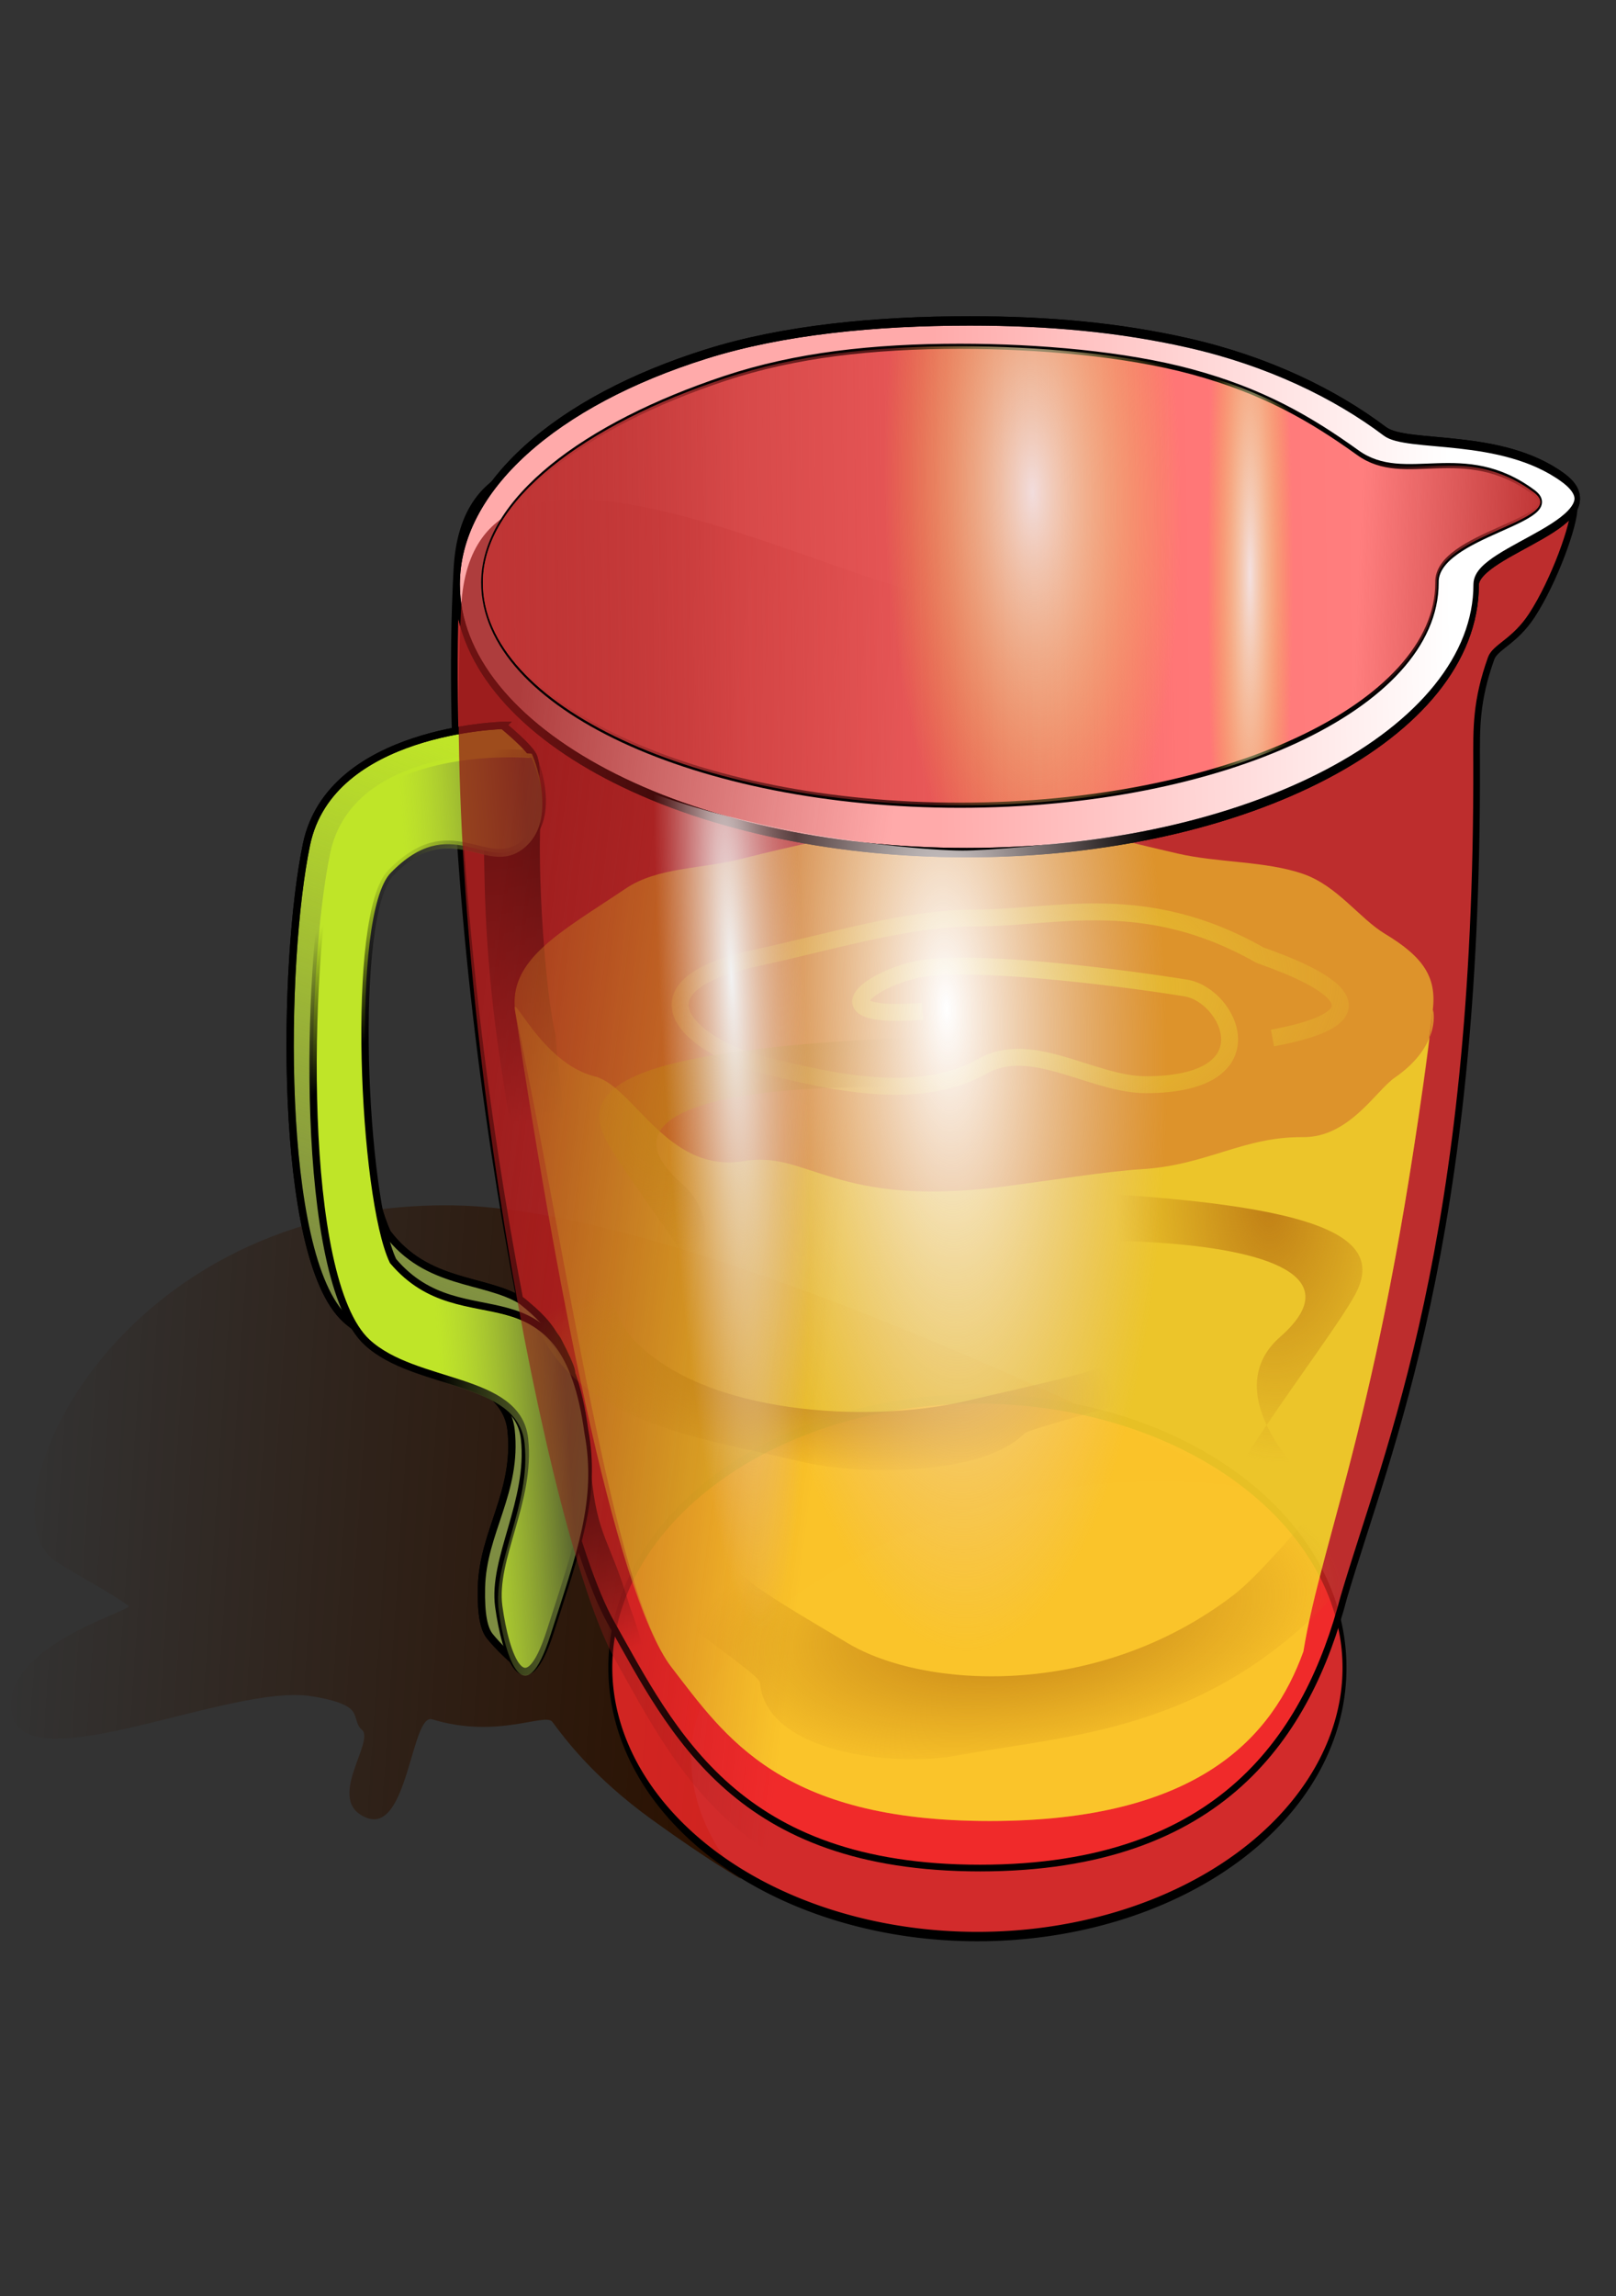 <?xml version="1.0" encoding="UTF-8" standalone="no"?>
<svg
   xmlns:dc="http://purl.org/dc/elements/1.1/"
   xmlns:cc="http://creativecommons.org/ns#"
   xmlns:rdf="http://www.w3.org/1999/02/22-rdf-syntax-ns#"
   xmlns:svg="http://www.w3.org/2000/svg"
   xmlns="http://www.w3.org/2000/svg"
   xmlns:xlink="http://www.w3.org/1999/xlink"
   xmlns:sodipodi="http://sodipodi.sourceforge.net/DTD/sodipodi-0.dtd"
   xmlns:inkscape="http://www.inkscape.org/namespaces/inkscape"
   id="svg15167"
   viewBox="0 0 332.598 472.441"
   version="1.0"
   sodipodi:docname="pitcher.svg"
   width="88mm"
   height="125mm"
   inkscape:version="1.0.2-2 (e86c870879, 2021-01-15)">
  <rect x="0" y="0" width="332.598" height="472.441" fill="#333333" stroke="none"/>
  <sodipodi:namedview
     pagecolor="#ffffff"
     bordercolor="#666666"
     borderopacity="1"
     objecttolerance="10"
     gridtolerance="10"
     guidetolerance="10"
     inkscape:pageopacity="0"
     inkscape:pageshadow="2"
     inkscape:window-width="1920"
     inkscape:window-height="1017"
     id="namedview86"
     showgrid="false"
     units="mm"
     inkscape:zoom="1.3037195"
     inkscape:cx="-64.727891"
     inkscape:cy="212.82347"
     inkscape:window-x="-8"
     inkscape:window-y="-8"
     inkscape:window-maximized="1"
     inkscape:current-layer="svg15167" />
  <defs
     id="defs15169">
    <radialGradient
       id="radialGradient14230"
       xlink:href="#linearGradient11551"
       gradientUnits="userSpaceOnUse"
       cy="270.9"
       cx="773.59"
       gradientTransform="matrix(-1.5646e-6,-0.555,0.081,-9.6025e-8,793.1,540.67)"
       r="102.91" />
    <linearGradient
       id="linearGradient11551">
      <stop
         id="stop11553"
         stop-color="#f2f2f2"
         offset="0" />
      <stop
         id="stop11555"
         stop-color="#e5d92c"
         stop-opacity="0"
         offset="1" />
    </linearGradient>
    <radialGradient
       id="radialGradient11557"
       xlink:href="#linearGradient11551"
       gradientUnits="userSpaceOnUse"
       cy="122.08"
       cx="793.5"
       gradientTransform="matrix(-0.016,-0.555,0.281,-0.003,751.09,541.53)"
       r="102.91" />
    <linearGradient
       id="linearGradient10660"
       y2="104.97"
       xlink:href="#linearGradient10646"
       gradientUnits="userSpaceOnUse"
       x2="836.42"
       y1="107.07"
       x1="871.54" />
    <linearGradient
       id="linearGradient10652"
       y2="108.79"
       xlink:href="#linearGradient10646"
       gradientUnits="userSpaceOnUse"
       x2="800.72"
       y1="111.47"
       x1="665.71" />
    <linearGradient
       id="linearGradient10646">
      <stop
         id="stop10648"
         stop-color="#bf3535"
         offset="0" />
      <stop
         id="stop10650"
         stop-color="#bf3535"
         stop-opacity="0"
         offset="1" />
    </linearGradient>
    <linearGradient
       id="linearGradient10656"
       y2="110.52"
       xlink:href="#linearGradient10646"
       gradientUnits="userSpaceOnUse"
       x2="715.69"
       y1="111.47"
       x1="665.71" />
    <radialGradient
       id="radialGradient14234"
       gradientUnits="userSpaceOnUse"
       cy="94.616"
       cx="416.53"
       gradientTransform="matrix(-0.142,0.006,-0.058,-1.28,319.25,192.31)"
       r="90.641">
      <stop
         id="stop14238"
         stop-color="#f2f2f2"
         offset="0" />
      <stop
         id="stop14240"
         stop-color="#e6c0c0"
         stop-opacity="0"
         offset="1" />
    </radialGradient>
    <radialGradient
       id="radialGradient13337"
       gradientUnits="userSpaceOnUse"
       cy="88.997"
       cx="287.63"
       gradientTransform="matrix(-0.43,0.015,-0.044,-1.258,420.36,187.17)"
       r="90.641">
      <stop
         id="stop13333"
         stop-color="#fff"
         offset="0" />
      <stop
         id="stop13335"
         stop-color="#e6c0c0"
         stop-opacity="0"
         offset="1" />
    </radialGradient>
    <radialGradient
       id="radialGradient8866"
       xlink:href="#linearGradient8848"
       gradientUnits="userSpaceOnUse"
       cy="210.22"
       cx="243.73"
       gradientTransform="matrix(0.821,-0.686,-0.078,-0.573,77.268,369.49)"
       r="52.386" />
    <radialGradient
       id="radialGradient8862"
       xlink:href="#linearGradient8848"
       gradientUnits="userSpaceOnUse"
       cy="215.28"
       cx="221.04"
       gradientTransform="matrix(-0.383,-0.63,0.352,-0.603,358.73,383.32)"
       r="52.386" />
    <radialGradient
       id="radialGradient8858"
       xlink:href="#linearGradient8848"
       gradientUnits="userSpaceOnUse"
       cy="148.4"
       cx="283.16"
       gradientTransform="matrix(-1.074,-0.002,-0.26,0.51,647.59,113.23)"
       r="52.386" />
    <linearGradient
       id="linearGradient8848">
      <stop
         id="stop8850"
         stop-color="#c18016"
         offset="0" />
      <stop
         id="stop8852"
         stop-color="#c18016"
         stop-opacity="0"
         offset="1" />
    </linearGradient>
    <radialGradient
       id="radialGradient8854"
       xlink:href="#linearGradient8848"
       gradientUnits="userSpaceOnUse"
       cy="148.4"
       cx="283.16"
       gradientTransform="matrix(0.996,0.091,-0.031,0.34,-7.018,68.033)"
       r="52.386" />
    <radialGradient
       id="radialGradient8800"
       gradientUnits="userSpaceOnUse"
       cy="77.742"
       cx="304.89"
       gradientTransform="matrix(1.399,-0.148,0.088,0.833,-128.61,58.081)"
       r="53.717">
      <stop
         id="stop8794"
         stop-color="#efe333"
         offset="0" />
      <stop
         id="stop8796"
         stop-color="#efe333"
         stop-opacity="0"
         offset="1" />
    </radialGradient>
    <linearGradient
       id="linearGradient8820"
       y2="115.44"
       gradientUnits="userSpaceOnUse"
       x2="273.26"
       gradientTransform="translate(0.763,6.611)"
       y1="107.16"
       x1="205.48">
      <stop
         id="stop8816"
         stop-color="#931818"
         offset="0" />
      <stop
         id="stop8818"
         stop-color="#931818"
         stop-opacity="0"
         offset="1" />
    </linearGradient>
    <linearGradient
       id="linearGradient15135"
       y2="96.608"
       gradientUnits="userSpaceOnUse"
       x2="752.66"
       y1="94.528"
       x1="846.41">
      <stop
         id="stop15131"
         stop-color="#fff"
         offset="0" />
      <stop
         id="stop15133"
         stop-color="#fff"
         stop-opacity="0"
         offset="1" />
    </linearGradient>
    <linearGradient
       id="linearGradient6971"
       y2="173.12"
       gradientUnits="userSpaceOnUse"
       x2="212.4"
       gradientTransform="matrix(1,0,0,1.664,-11.163,-167.65)"
       y1="170.64"
       x1="234.24">
      <stop
         id="stop4942"
         stop-color="#57622f"
         offset="0" />
      <stop
         id="stop4944"
         stop-color="#9fb644"
         stop-opacity="0"
         offset="1" />
    </linearGradient>
    <linearGradient
       id="linearGradient6974"
       y2="132.92"
       gradientUnits="userSpaceOnUse"
       x2="204.84"
       gradientTransform="matrix(1,0,0,1.664,-11.163,-168.39)"
       y1="145.34"
       x1="212.5">
      <stop
         id="stop4970"
         offset="0" />
      <stop
         id="stop4972"
         stop-opacity="0"
         offset="1" />
    </linearGradient>
    <linearGradient
       id="linearGradient6977"
       y2="118.71"
       gradientUnits="userSpaceOnUse"
       x2="203.96"
       gradientTransform="matrix(1,0,0,1.664,-10.719,-169.13)"
       y1="176.46"
       x1="191.46">
      <stop
         id="stop4962"
         stop-color="#7e8d42"
         offset="0" />
      <stop
         id="stop4964"
         stop-color="#7e8d42"
         stop-opacity="0"
         offset="1" />
    </linearGradient>
    <linearGradient
       id="linearGradient6980"
       y2="161.75"
       xlink:href="#linearGradient5881"
       gradientUnits="userSpaceOnUse"
       x2="227.08"
       gradientTransform="matrix(1,0,0,1.664,-10.719,-169.13)"
       y1="132.13"
       x1="225.3" />
    <linearGradient
       id="linearGradient5881">
      <stop
         id="stop5883"
         offset="0" />
      <stop
         id="stop5885"
         stop-opacity="0"
         offset="1" />
    </linearGradient>
    <linearGradient
       id="linearGradient6989"
       y2="156.31"
       xlink:href="#linearGradient5881"
       gradientUnits="userSpaceOnUse"
       x2="230.33"
       gradientTransform="matrix(1,0,0,1.664,-1.214,-64.44)"
       y1="132.13"
       x1="225.3" />
    <linearGradient
       id="linearGradient7001"
       y2="199.03"
       gradientUnits="userSpaceOnUse"
       x2="137.58"
       gradientTransform="matrix(1,0,0,1.664,-10.719,-169.13)"
       y1="213.1"
       x1="265.37">
      <stop
         id="stop6784"
         stop-color="#2b1100"
         offset="0" />
      <stop
         id="stop6786"
         stop-color="#2b1100"
         stop-opacity="0"
         offset="1" />
    </linearGradient>
  </defs>
  <g
     id="layer1"
     transform="matrix(1.449,0,0,1.449,-235.032,-46.452)">
    <g
       id="g15137"
       transform="matrix(0.801,0,0,0.801,62.146,111.66)">
      <path
         id="path5895"
         d="m 346.5,164.48 c 0,0 -94.81,-49.52 -141.2,-50.17 -60.24,-0.83 -83.85,53.9 -70.72,62.94 3.23,2.22 9.98,5.69 13.1,8.05 1.08,0.81 -21.33,6.63 -20.81,18 0.66,14.58 38.6,-4.47 53.43,-1.95 1.71,0.29 5.08,0.86 6.7,2.16 1.31,1.06 0.89,2.79 2.06,3.73 2.53,2.04 -6.72,12.7 0.88,15.64 7.34,2.85 7.9,-18.59 11.61,-17.46 11.56,3.54 20.04,-1.23 21.3,0.44 2.26,3.02 7.24,9.8 17.65,17.33 10.41,7.53 15.84,10.54 15.84,10.54 0,0 -26.49,-26.72 12.16,-51.99 39.27,-25.68 78,-17.26 78,-17.26 z"
         fill="url(#linearGradient7001)"
         fill-rule="evenodd"
         style="fill:url(#linearGradient7001)" />
      <path
         id="path2958"
         stroke-linejoin="round"
         d="m 851.43,112.36 a 92.86,28.572 0 1 1 -185.72,0 92.86,28.572 0 1 1 185.72,0 z"
         fill-opacity="0.78"
         transform="matrix(0.701,0,0,1.668,-233.52,8.861)"
         stroke="#000000"
         fill="#ff2a2a" />
      <path
         id="path2070"
         stroke-linejoin="round"
         d="m 363.22,183.74 c -6.32,24.08 -21.44,48.05 -64.51,48.05 -43.08,0 -54.4,-23.83 -65.48,-43.56 -12,-21.35 -30.95,-119.97 -27.29,-186.74 2.29,-41.932 69.45,-1.197 88.91,-1.197 14.3,-5e-5 72.44,-24.383 95.27,-14.054 4.79,2.167 13.59,-2.479 13.93,4.22 0.14,3.014 -3.51,13.144 -7.48,19.246 -3.06,4.688 -6.51,5.589 -7.24,7.645 -2.7,7.585 -2.59,12.25 -2.57,18.504 0.26,84.896 -15.78,121.59 -23.54,147.89 z"
         fill-opacity="0.673"
         stroke="#000000"
         stroke-width="1.183"
         fill="#ff2a2a" />
      <path
         id="path5889"
         opacity="0.95"
         d="m 220.46,155.1 c 0,0.65 -0.23,-0.1 -0.23,-0.75 0.09,7.82 5.25,11.54 9.15,25.35 1.07,3.8 3.3,5.57 3.79,11.76 0.33,4.4 -6.43,27.15 -5.69,30.21 2.09,8.69 8.51,-5.63 9.51,-12.27 0.93,-6.17 1.29,-6.1 2.28,-11.96 0.45,-2.64 -0.98,-7.46 -2.7,-12.07 -3.51,-11.99 -5.73,-12.03 -6.85,-23.71 -1.61,-2.68 -3.23,-14.25 -5.15,-13.18 -1.08,0.59 -9,6.62 -4.11,6.62 z"
         fill="url(#linearGradient6989)"
         fill-rule="evenodd"
         style="fill:url(#linearGradient6989)" />
      <path
         id="path4051"
         d="m 214.1,29.223 c 0,0 -30.56,0.702 -34.83,21.07 -4.27,20.368 -5.21,72.977 6.89,84.157 8.5,7.85 28.18,8.61 29.38,19.66 1.2,11.05 -5.04,18.12 -5.25,27.98 -0.11,4.86 0.48,7.34 1.48,8.59 1.02,1.28 4.87,5.51 6.44,5.42 1.15,-0.06 1.32,0.14 2.57,-3.78 4.6,-14.42 6.41,-38.97 4.48,-43.23 -2.38,-9.04 4.43,0.46 -1.46,-10.88 -0.66,-1.26 -5.46,-6.44 -6.49,-7.06 -6.56,-3.94 -16.72,-2.68 -23.7,-11.94 -5.35,-11.22 -10.83,-58.023 -3.58,-65.467 10.7,-10.992 16.82,0.081 23.45,-4.984 4.84,-3.696 7.46,-9.435 6.09,-13.87 -0.51,-1.643 -5.47,-5.666 -5.47,-5.666 z"
         fill-rule="evenodd"
         stroke="#000000"
         stroke-width="1.298px"
         fill="#bfe528" />
      <path
         id="path4986"
         opacity="0.95"
         d="m 210.95,50.417 c 0,0.646 -0.22,-0.107 -0.22,-0.753 0.11,9.965 0.26,23.443 3.65,43.891 0.33,4.4 5.12,21.865 5.86,24.935 2.09,8.69 3.08,-4.5 4.08,-11.15 1.34,-8.944 -0.32,-14.067 -0.88,-23.264 -1.7,-6.346 -3.46,-29.359 -2.55,-40.285 -1.61,-2.679 -3.91,-1.065 -5.83,0 -1.07,0.596 -8.99,6.626 -4.11,6.626 z"
         fill="url(#linearGradient6980)"
         fill-rule="evenodd"
         style="fill:url(#linearGradient6980)" />
      <path
         id="path4958"
         d="m 214.1,29.223 c 0,0 -30.56,0.702 -34.83,21.07 -4.27,20.368 -5.21,72.977 6.89,84.157 8.5,7.85 28.18,8.61 29.38,19.66 1.2,11.05 -5.04,18.12 -5.25,27.98 -0.11,4.86 0.48,7.34 1.48,8.59 1.02,1.28 4.87,5.51 6.44,5.42 1.15,-0.06 1.32,0.14 2.57,-3.78 4.6,-14.42 6.41,-38.97 4.48,-43.23 0.32,-9.48 -1.79,-13.11 -7.95,-17.94 -6.56,-3.94 -16.72,-2.68 -23.7,-11.94 -5.35,-11.22 -10.83,-58.023 -3.58,-65.467 10.7,-10.992 16.82,0.081 23.45,-4.984 4.84,-3.696 7.46,-9.435 6.09,-13.87 -0.51,-1.643 -5.47,-5.666 -5.47,-5.666 z"
         fill-rule="evenodd"
         stroke="#000000"
         stroke-width="1.298px"
         fill="url(#linearGradient6977)"
         style="fill:url(#linearGradient6977)" />
      <path
         id="path4049"
         d="m 219.21,34.236 c 0,0 -2.09,-0.18 -5.27,-0.097 -9.15,0.237 -27.31,2.645 -30.48,17.764 -4.27,20.368 -5.55,75.497 6.55,86.687 8.5,7.85 26.72,6.07 27.92,17.12 1.2,11.05 -5.72,21.21 -4.57,29.71 1.16,8.5 4.58,18.71 9.18,4.3 4.6,-14.42 8.23,-23.83 6.03,-35.66 -4.19,-30.91 -21.37,-15 -33.96,-29.89 -5.34,-11.22 -7.64,-61.372 -0.4,-68.817 10.71,-10.992 16.82,0.081 23.45,-4.984 6.63,-5.065 1.55,-16.133 1.55,-16.133 z"
         fill-rule="evenodd"
         stroke="url(#linearGradient6974)"
         stroke-width="1.298px"
         fill="#bfe528"
         style="stroke:url(#linearGradient6974)" />
      <path
         id="path4053"
         d="m 219.21,34.974 c 0,0 -2.09,-0.179 -5.27,-0.097 -9.15,0.237 -27.31,2.645 -30.48,17.764 -4.27,20.368 -5.55,75.499 6.55,86.679 8.5,7.86 26.72,6.08 27.92,17.13 1.2,11.05 -5.72,21.21 -4.57,29.71 1.16,8.5 4.58,18.71 9.18,4.29 4.6,-14.42 8.23,-23.82 6.03,-35.65 -4.19,-30.91 -21.37,-15 -33.96,-29.9 -5.34,-11.21 -7.64,-61.364 -0.4,-68.809 10.71,-10.992 16.82,0.082 23.45,-4.984 6.63,-5.065 1.55,-16.133 1.55,-16.133 z"
         fill="url(#linearGradient6971)"
         fill-rule="evenodd"
         style="fill:url(#linearGradient6971)" />
      <path
         id="path4976"
         fill-opacity="0"
         d="m 214.1,29.223 c 0,0 -30.56,0.702 -34.83,21.07 -4.27,20.368 -5.21,72.977 6.89,84.157 8.5,7.85 28.18,8.61 29.38,19.66 1.2,11.05 -5.04,18.12 -5.25,27.98 -0.11,4.86 0.48,7.34 1.48,8.59 1.02,1.28 4.87,5.51 6.44,5.42 1.15,-0.06 1.32,0.14 2.57,-3.78 4.6,-14.42 6.41,-38.97 4.48,-43.23 0.03,-15.65 -1.54,-10.38 -7.95,-17.94 -4.4,-9 -16.72,-2.68 -23.7,-11.94 -5.35,-11.22 -8.15,-54.766 -0.9,-62.211 10.7,-10.992 18.26,-1.633 24.89,-6.698 4.84,-3.696 3.34,-10.977 1.97,-15.412 -0.51,-1.643 -5.47,-5.666 -5.47,-5.666 z" />
      <path
         id="path7901"
         d="m 356.04,193.4 c -5.44,15.06 -18.48,30.05 -55.6,30.05 -37.12,0 -46.89,-14.9 -56.43,-27.24 -10.34,-13.35 -21.1,-72.25 -27.71,-116.1 -1.42,-9.446 8.24,-14.338 19.56,-21.964 5.7,-3.844 13.36,-3.411 20.73,-5.311 17.89,-4.614 37.14,-7.63 44.71,-7.63 5.64,0 18.75,3.581 32.46,6.735 7.26,1.669 15.55,1.289 22.27,3.621 6.03,2.094 10,7.911 14.46,10.596 6.83,4.109 9.21,7.69 8.5,13.509 -8.53,69.744 -19.59,93.094 -22.95,113.73 z"
         fill="#feff2a"
         fill-opacity="0.488" />
      <path
         id="path2068"
         stroke-linejoin="round"
         d="m 851.43,112.36 c 0,15.77 -41.6,28.57 -92.86,28.57 -51.26,0 -92.86,-12.8 -92.86,-28.57 0,-10.44 18.23,-19.574 45.42,-24.559 13.88,-2.547 30.67,-3.519 48,-3.519 14.49,0 27.36,0.695 39.86,2.353 14.49,1.923 26.73,5.406 35.81,9.413 4.05,1.789 21.16,0.121 32.41,4.912 10.97,4.67 -15.78,7.68 -15.78,11.4 z"
         transform="matrix(0.973,0,0,1.664,-441.76,-182.73)"
         stroke="#000000"
         fill="#ffaaaa" />
      <path
         id="path7903"
         d="m 356.04,193.4 c -5.44,15.06 -18.48,30.05 -55.6,30.05 -37.12,0 -46.89,-14.9 -56.43,-27.24 -10.34,-13.35 -18.54,-72.71 -27.71,-116.1 -1.01,-4.808 4.43,8.945 14.08,11.335 6.85,1.695 12.9,17.305 26.41,15.015 11.55,-1.95 16.02,8.42 46.11,4.51 8.52,-1.11 18.47,-2.72 24.39,-3.07 11.73,-0.7 17.96,-5.79 28.7,-5.69 8.16,0.08 12.92,-8.245 16.25,-10.54 8.54,-5.881 6.8,-12.471 6.75,-12.004 -0.97,9.175 -2.37,18.08 -3.59,25.944 -7.8,50.09 -16.46,69.95 -19.36,87.79 z"
         fill="#feff2a"
         fill-opacity="0.458" />
      <path
         id="path14242"
         stroke-linejoin="round"
         d="m 851.43,112.36 c 0,15.77 -41.6,28.57 -92.86,28.57 -51.26,0 -92.86,-12.8 -92.86,-28.57 0,-10.44 18.23,-19.574 45.42,-24.559 13.88,-2.547 30.67,-3.519 48,-3.519 14.49,0 27.36,0.695 39.86,2.353 14.49,1.923 26.73,5.406 35.81,9.413 4.05,1.789 21.16,0.121 32.41,4.912 10.97,4.67 -15.78,7.68 -15.78,11.4 z"
         transform="matrix(0.973,0,0,1.664,-441.76,-182.73)"
         stroke="#000000"
         fill="url(#linearGradient15135)"
         style="fill:url(#linearGradient15135)" />
      <path
         id="path8812"
         opacity="0.744"
         d="m 363.98,190.35 c -6.31,24.08 -21.44,48.05 -64.51,48.05 -43.08,0 -54.4,-23.83 -65.48,-43.55 -12,-21.36 -30.95,-119.98 -27.29,-186.75 2.3,-41.931 69.45,-1.196 88.91,-1.196 17.3,0 89.04,-38.148 90.95,0.479 0.29,5.882 0.51,11.573 0.67,17.081 2.78,97.856 -14.96,137.81 -23.25,165.89 z"
         fill="url(#linearGradient8820)"
         style="fill:url(#linearGradient8820)" />
      <path
         id="path7905"
         opacity="0.663"
         d="M 350.56,84.641 C 379.32,79.32 347.4,69.862 348.19,69.862 327.85,58.37 312.13,63.359 297.94,63.359 c -12.27,0 -25.49,4.182 -39.01,7.094 -23.45,5.048 -11.58,15.726 1.18,18.917 12.06,3.016 27.64,6.709 39.01,0.279 8.77,-4.955 19.51,3.268 28.97,3.268 22.36,0 14.92,-15.876 7.1,-17.144 -10.06,-1.628 -35.06,-4.929 -46.11,-3.547 -8.58,1.072 -20.7,9.222 -0.6,7.685"
         stroke="url(#radialGradient8800)"
         stroke-width="3"
         fill="none"
         style="stroke:url(#radialGradient8800)" />
      <path
         id="path8838"
         d="m 227.19,120.89 c -0.19,0.77 -0.19,0.77 0,0 1.54,-6.37 5.43,12.18 9.87,16.99 12.64,13.72 42.15,15.01 58.72,11.21 2.58,-0.59 5.15,-1.19 7.73,-1.78 1.92,-0.44 13.26,-3.04 15.07,-3.82 4.49,-1.93 7.22,3.08 12.74,3.04 5.22,-0.04 -23.69,7.14 -24.75,8.22 -7.5,7.6 -29.58,7.42 -39.54,5 -16.31,-3.95 -38.61,-6.33 -46.61,-23.47 -2.3,-4.91 -0.81,-16.14 1.43,-20.94 1.63,-3.52 5.9,3.23 5.34,5.55 z"
         fill="url(#radialGradient8854)"
         fill-rule="evenodd"
         style="fill:url(#radialGradient8854)" />
      <path
         id="path8856"
         d="m 368.07,159.5 c -0.47,1.17 -0.47,1.17 0,0 3.92,-9.68 -15.86,17.36 -24.43,23.91 -24.4,18.64 -55.02,16.49 -68.33,8.55 -2.07,-1.23 -4.14,-2.47 -6.2,-3.7 -1.55,-0.92 -10.65,-6.36 -11.79,-7.77 -2.85,-3.48 -9.87,3.59 -15.36,2.77 -5.19,-0.78 17.57,13.89 17.71,15.63 0.98,12.34 23.22,15.12 35.25,12.9 19.7,-3.64 44.04,-4.09 66.74,-28.47 6.5,-6.99 14.64,-23.89 16.52,-31.34 1.38,-5.45 -8.68,3.99 -10.11,7.52 z"
         fill="url(#radialGradient8858)"
         fill-rule="evenodd"
         style="fill:url(#radialGradient8858)" />
      <path
         id="path8860"
         d="m 371.62,170.23 c -0.47,-1.23 -0.47,-1.23 0,0 3.91,10.22 -36.56,-17.77 -19.71,-32.59 24.68,-21.7 -59.74,-18.77 -73.05,-12.67 -2.07,0.95 -4.14,1.9 -6.21,2.85 -1.54,0.71 -10.64,4.89 -11.79,6.14 -2.84,3.1 -9.86,-4.94 -15.35,-4.88 -5.19,0.06 17.57,-11.47 17.71,-13.19 0.98,-12.2 28.25,-4.91 39.97,-4.49 52.7,1.87 68.28,7.21 62.01,18.76 -4.87,8.99 -29.1,38.91 -27.22,46.62 1.38,5.64 35.07,-2.82 33.64,-6.55 z"
         fill="url(#radialGradient8862)"
         fill-rule="evenodd"
         style="fill:url(#radialGradient8862)" />
      <path
         id="path8864"
         d="m 226.09,143.04 c 0.47,-1.23 0.47,-1.23 0,0 -3.91,10.22 36.56,-17.77 19.71,-32.6 -24.67,-21.698 59.74,-18.764 73.05,-12.659 2.07,0.949 4.14,1.899 6.21,2.849 1.54,0.71 10.64,4.89 11.79,6.14 2.84,3.09 9.86,-4.95 15.35,-4.88 5.19,0.05 -17.57,-11.469 -17.71,-13.194 -0.98,-12.203 -28.24,-4.911 -39.97,-4.49 -52.7,1.869 -68.28,7.208 -62.01,18.764 4.87,8.99 29.1,38.91 27.22,46.62 -1.38,5.64 -35.07,-2.82 -33.64,-6.55 z"
         fill="url(#radialGradient8866)"
         fill-rule="evenodd"
         style="fill:url(#radialGradient8866)" />
      <path
         id="path12444"
         d="m 363.98,190.35 c -6.31,24.08 -21.44,48.05 -64.51,48.05 -43.08,0 -54.4,-23.83 -65.48,-43.55 -12,-21.36 -30.95,-119.98 -27.29,-186.75 1.04,-19.006 -4.71,5.195 11.06,20.324 18.89,18.121 67.21,22.99 77.85,22.99 7.97,0 53.28,-3.499 72.21,-18.648 22.15,-17.723 17.71,-46.209 18.74,-25.383 0.29,5.882 0.51,11.573 0.67,17.081 2.78,97.856 -14.96,137.81 -23.25,165.89 z"
         fill="url(#radialGradient13337)"
         style="fill:url(#radialGradient13337)" />
      <path
         id="path14232"
         d="m 363.98,190.35 c -6.31,24.08 -21.44,48.05 -64.51,48.05 -43.08,0 -54.4,-23.83 -65.48,-43.55 -12,-21.36 -30.95,-119.98 -27.29,-186.75 1.04,-19.006 -4.71,5.195 11.06,20.324 18.89,18.121 67.21,22.99 77.85,22.99 7.97,0 53.28,-3.499 72.21,-18.648 22.15,-17.723 17.71,-46.209 18.74,-25.383 0.29,5.882 0.51,11.573 0.67,17.081 2.78,97.856 -14.96,137.81 -23.25,165.89 z"
         fill="url(#radialGradient14234)"
         style="fill:url(#radialGradient14234)" />
      <path
         id="path2990"
         stroke-linejoin="round"
         d="m 851.43,112.36 c 0,15.77 -41.6,28.57 -92.86,28.57 -51.26,0 -92.86,-12.8 -92.86,-28.57 0,-10.54 19.84,-20.267 47.14,-26.233 13.71,-2.994 28.73,-4.113 45.72,-4.113 15.38,0 32.29,0.983 45.06,3.258 13.93,2.48 23.26,6.071 32.41,10.409 9.25,4.389 20.51,-1.614 34.2,5.069 7.39,3.6 -19.11,5.35 -18.81,11.61 z"
         fill-opacity="0.732"
         transform="matrix(0.911,0,0,1.381,-395.92,-151.25)"
         stroke="#000000"
         stroke-width="0.659"
         fill="#ff5555" />
      <path
         id="path10654"
         d="m 851.43,112.36 c 0,15.77 -41.6,28.57 -92.86,28.57 -51.26,0 -92.86,-12.8 -92.86,-28.57 0,-10.54 19.84,-20.267 47.14,-26.233 13.71,-2.994 28.73,-4.113 45.72,-4.113 15.38,0 32.29,0.983 45.06,3.258 13.93,2.48 23.26,6.071 32.41,10.409 9.25,4.389 20.51,-1.614 34.2,5.069 7.39,3.6 -19.11,5.35 -18.81,11.61 z"
         fill="url(#linearGradient10656)"
         transform="matrix(0.911,0,0,1.381,-395.92,-151.25)"
         style="fill:url(#linearGradient10656)" />
      <path
         id="path8874"
         d="m 851.43,112.36 c 0,15.77 -41.6,28.57 -92.86,28.57 -51.26,0 -92.86,-12.8 -92.86,-28.57 0,-10.54 19.84,-20.267 47.14,-26.233 13.71,-2.994 28.73,-4.113 45.72,-4.113 15.38,0 32.29,0.983 45.06,3.258 13.93,2.48 23.26,6.071 32.41,10.409 9.25,4.389 20.51,-1.614 34.2,5.069 7.39,3.6 -19.11,5.35 -18.81,11.61 z"
         fill="url(#linearGradient10652)"
         transform="matrix(0.911,0,0,1.381,-395.92,-151.25)"
         style="fill:url(#linearGradient10652)" />
      <path
         id="path10658"
         d="m 851.43,112.36 c 0,15.77 -41.6,28.57 -92.86,28.57 -51.26,0 -92.86,-12.8 -92.86,-28.57 0,-10.54 19.84,-20.267 47.14,-26.233 13.71,-2.994 28.73,-4.113 45.72,-4.113 15.38,0 32.29,0.983 45.06,3.258 13.93,2.48 23.26,6.071 32.41,10.409 9.25,4.389 20.51,-1.614 34.2,5.069 7.39,3.6 -19.11,5.35 -18.81,11.61 z"
         fill="url(#linearGradient10660)"
         transform="matrix(0.911,0,0,1.381,-395.92,-151.25)"
         style="fill:url(#linearGradient10660)" />
      <path
         id="path10662"
         opacity="0.849"
         d="m 851.43,112.36 c 0,15.77 -41.6,28.57 -92.86,28.57 -51.26,0 -92.86,-12.8 -92.86,-28.57 0,-10.54 19.84,-20.267 47.14,-26.233 13.71,-2.994 28.73,-4.113 45.72,-4.113 15.38,0 32.29,0.983 45.06,3.258 13.93,2.48 23.26,6.071 32.41,10.409 9.25,4.389 20.51,-1.614 34.2,5.069 7.39,3.6 -19.11,5.35 -18.81,11.61 z"
         fill="url(#radialGradient11557)"
         transform="matrix(0.911,0,0,1.381,-395.92,-151.25)"
         style="fill:url(#radialGradient11557)" />
      <path
         id="path14228"
         opacity="0.849"
         d="m 851.43,112.36 c 0,15.77 -41.6,28.57 -92.86,28.57 -51.26,0 -92.86,-12.8 -92.86,-28.57 0,-10.54 19.84,-20.267 47.14,-26.233 13.71,-2.994 28.73,-4.113 45.72,-4.113 15.38,0 32.29,0.983 45.06,3.258 13.93,2.48 23.26,6.071 32.41,10.409 9.25,4.389 20.51,-1.614 34.2,5.069 7.39,3.6 -19.11,5.35 -18.81,11.61 z"
         fill="url(#radialGradient14230)"
         transform="matrix(0.911,0,0,1.381,-395.92,-151.25)"
         style="fill:url(#radialGradient14230)" />
    </g>
  </g>
</svg>
